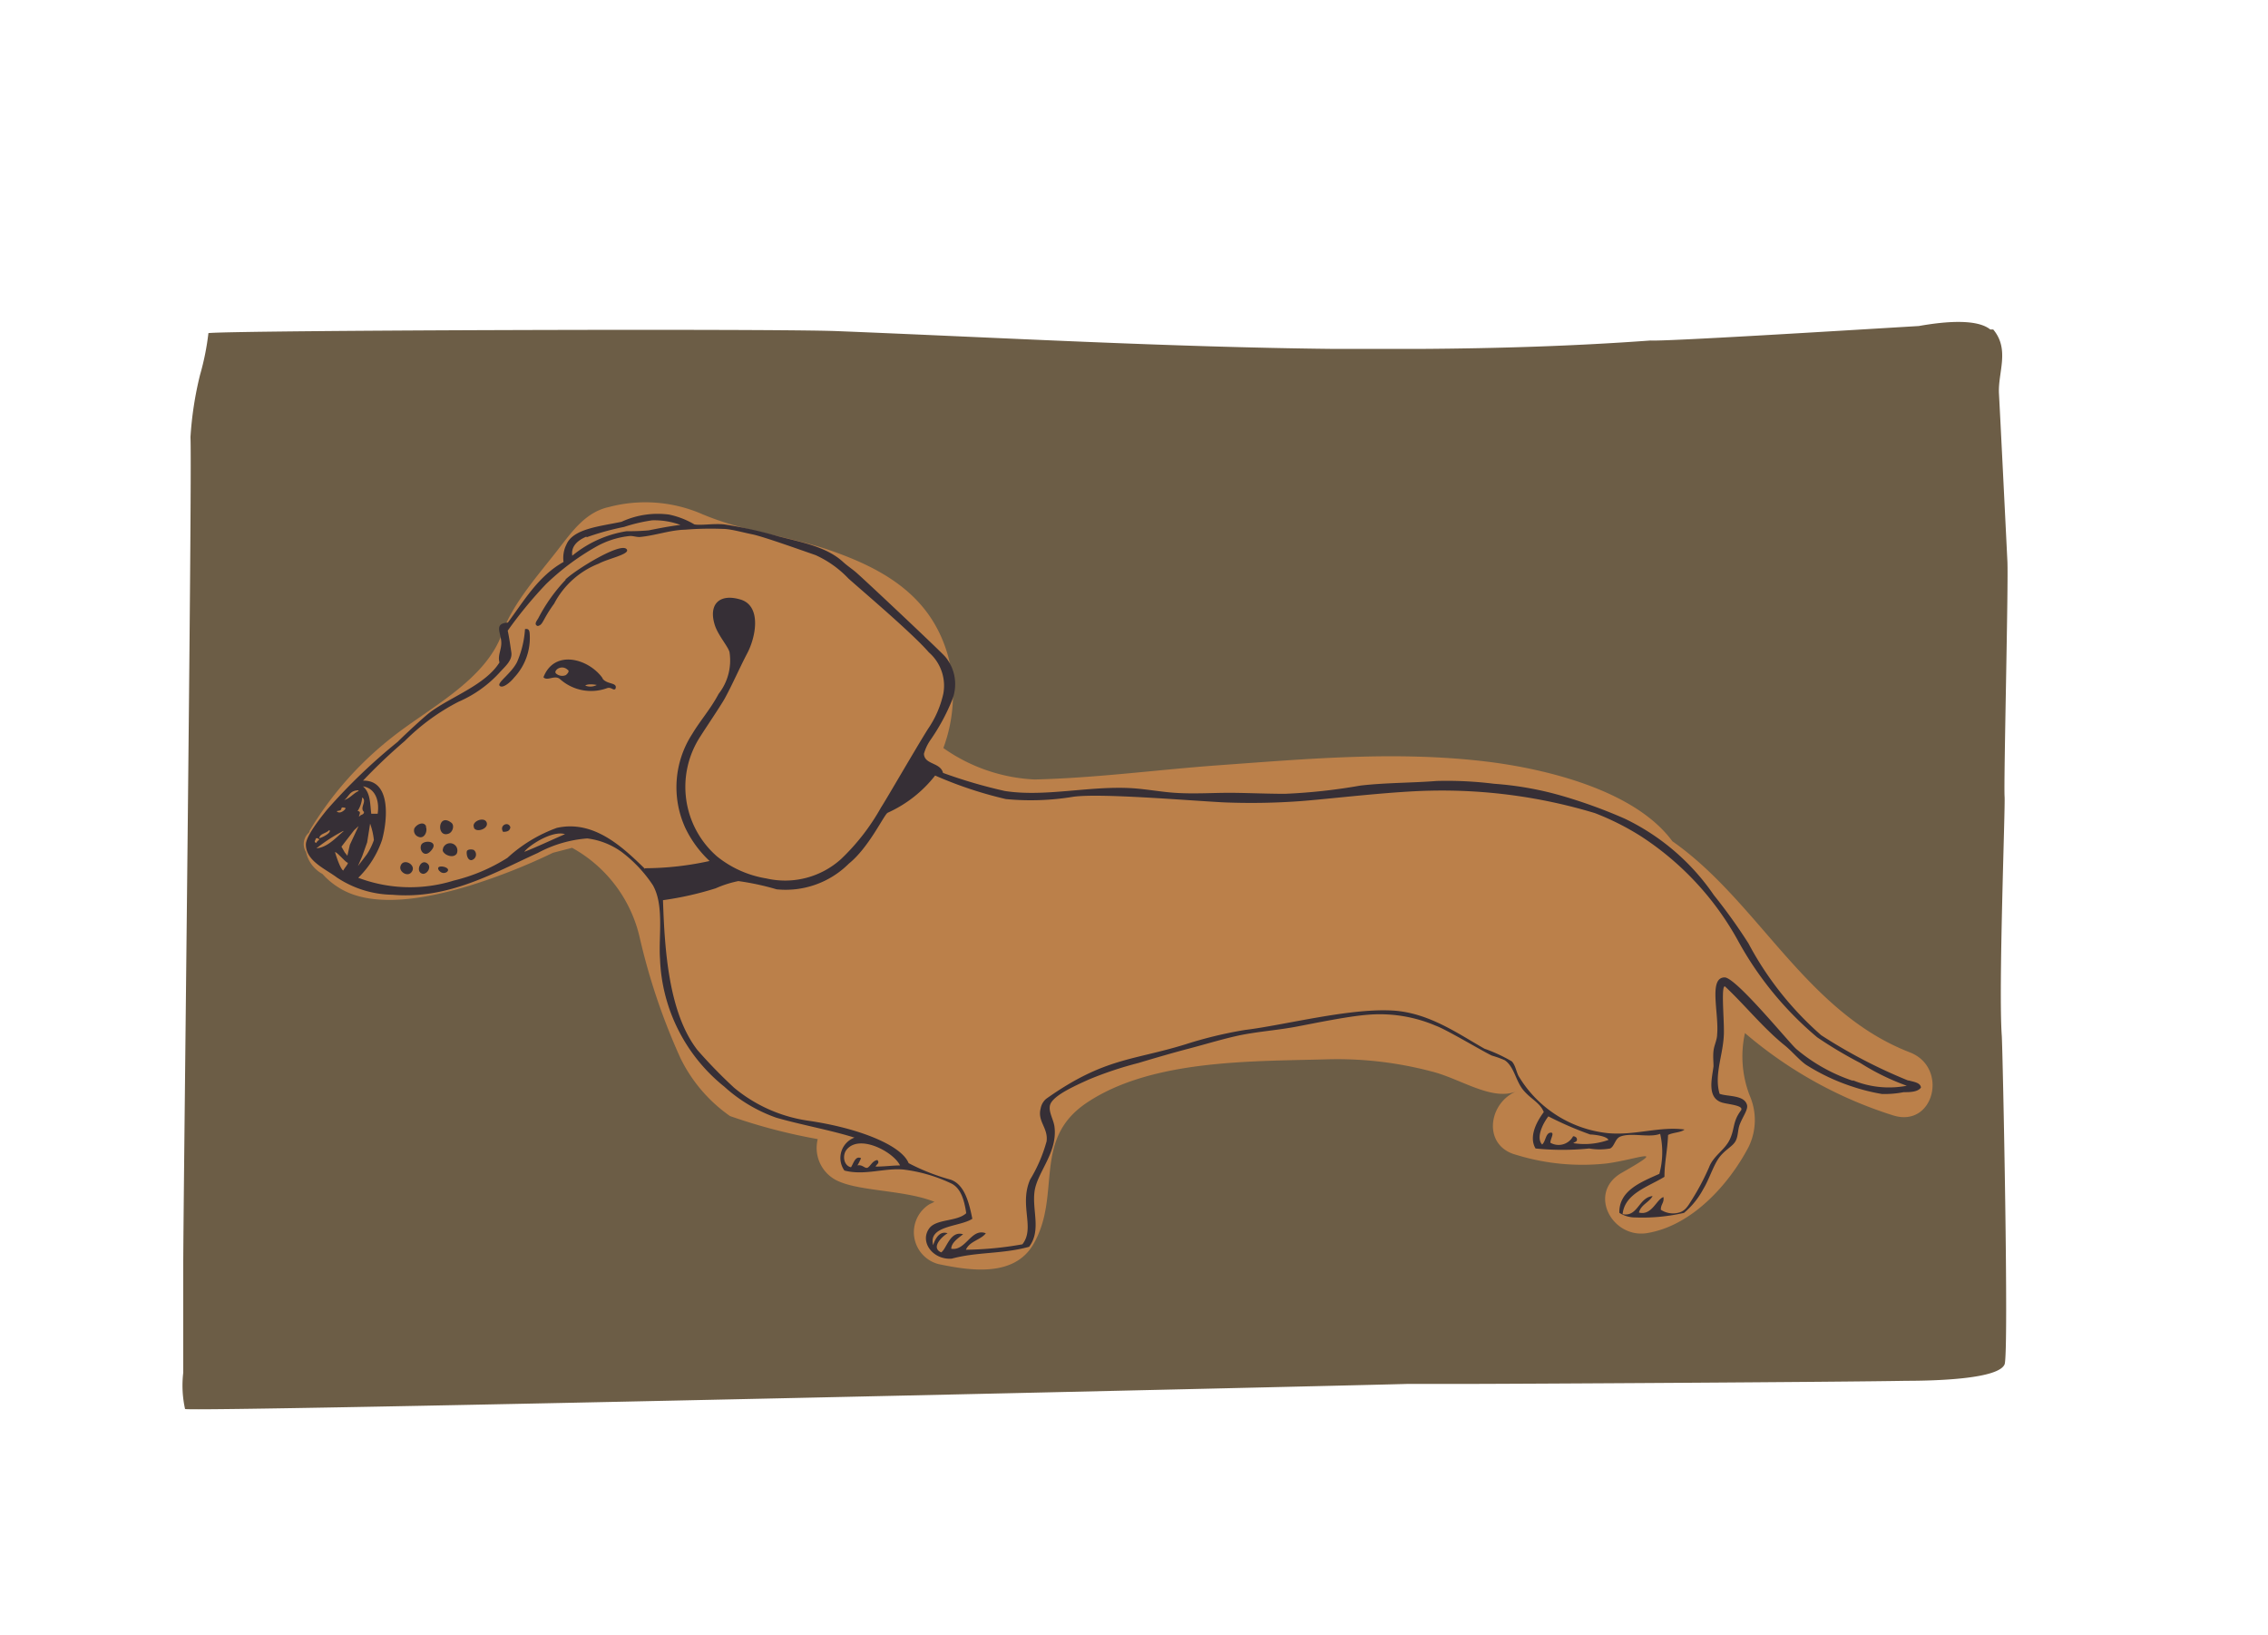 <svg id="Layer_1" data-name="Layer 1" xmlns="http://www.w3.org/2000/svg" viewBox="0 0 137.76 99.3">
  <defs>
    <style>
      .cls-1 {
        fill: #6c5d46;
      }

      .cls-1, .cls-2 {
        fill-rule: evenodd;
      }

      .cls-2 {
        fill: #bb804a;
      }

      .cls-3 {
        fill: #362f36;
      }
    </style>
  </defs>
  <title>figure_animal_1</title>
  <g>
    <path class="cls-1" d="M85.43,84.05l2.88,0c3.76,0,23.92-.12,27.45-.19,2,0,5.64-.13,6-1,.27-.66-.11-19-.17-19.95-.21-2.9.22-13.91.17-14.53-.06-.91.24-13,.17-14.3-.11-2.26-.45-9.08-.51-10.15-.08-1.3.68-2.69-.35-3.92l-.18,0c-.79-.64-2.66-.51-4.34-.21-5.3.32-15.44.94-16.3.88-4.64.34-9.29.48-13.94.51-1.78,0-3.56,0-5.34,0-10.07-.11-20.14-.68-30.11-1.08-4-.16-36.64-.05-38.2.12a15.71,15.71,0,0,1-.51,2.54,21,21,0,0,0-.58,3.78c.11,2.43-.44,46.85-.44,50.37,0,2.15,0,4.3,0,6.45a6.61,6.61,0,0,0,.11,2.2C11.29,85.79,84.64,84.09,85.43,84.05Z"/>
    <path class="cls-2" d="M116,63.91c-6.33-2.45-9.19-9.16-14.42-12.82-2.32-3.15-7.83-4.42-11.31-4.84-5.42-.65-10.75-.17-16.17.22-3.76.27-7.48.78-11.26.87a10.46,10.46,0,0,1-5.54-1.91,9.34,9.34,0,0,0,.3-5.54c-1-3.63-3.81-5.31-7.25-6.49-2.59-.88-5.22-1.11-7.78-2.21A8.64,8.64,0,0,0,37,30.79c-1.39.3-2.19,1.41-3,2.45-1.12,1.47-2.84,3.35-3.48,5.17-1,2.9-4.43,4.56-6.72,6.38a20.81,20.81,0,0,0-5,5.67s0,.09-.06.13l0,0a.92.92,0,0,0-.15,1.16,2,2,0,0,0,1,1.33,4.36,4.36,0,0,0,.93.79c2.15,1.42,5.72.61,8-.08a36.85,36.85,0,0,0,5.07-2l1.16-.3A8.35,8.35,0,0,1,38.87,57a38.55,38.55,0,0,0,2.47,7.28,9.24,9.24,0,0,0,3,3.5,34.19,34.19,0,0,0,5.33,1.4,2.21,2.21,0,0,0,1.38,2.61c1.37.56,4,.51,5.71,1.2l-.31.15A2,2,0,0,0,57,76.77c1.87.39,4.57.83,5.76-1.19,1.75-3-.09-6.33,3.21-8.58,4-2.71,10.23-2.53,14.81-2.67a22.48,22.48,0,0,1,6.17.74c1.75.43,3.66,1.82,5.16,1.21-1.71.69-2.09,3.32,0,3.86a13.63,13.63,0,0,0,5.48.52c1.88-.25,3.84-1.1.91.57-2.09,1.2-.59,4,1.54,3.66,2.7-.44,4.95-2.91,6.17-5.23a3.72,3.72,0,0,0,.07-3.12,6.58,6.58,0,0,1-.29-3.8,25.63,25.63,0,0,0,9,5C117.48,68.52,118.37,64.82,116,63.91Z"/>
    <path class="cls-3" d="M24.32,52.63c-.08.34.5.69.72.27S24.45,52.08,24.32,52.63Zm2.93-2c.25-.09.37-.5.17-.66C26.59,49.32,26.49,50.91,27.25,50.63Zm4.64-12.43a6,6,0,0,1-.48,2c-.36.72-1.24,1.26-1.06,1.45s.67-.23.88-.5a3.52,3.52,0,0,0,.94-2.71C32.15,38.27,32.09,38.16,31.88,38.21Zm-6,12c-.13-.34-.57-.16-.72.11a.4.4,0,0,0,.22.5C25.78,51,26,50.46,25.86,50.19Zm10.72-9c-.83-1.19-2.93-1.8-3.6-.07.23.26.68-.16,1,.11a2.83,2.83,0,0,0,2.87.55c.26-.08.37.17.5.05C37.54,41.42,36.87,41.6,36.59,41.2ZM34.37,41a.56.56,0,0,1-.61-.11c-.06-.09,0-.16.05-.22a.48.48,0,0,1,.66,0C34.62,40.75,34.48,40.91,34.37,41Zm1.16.66c.1-.14.52-.1.72-.06A.84.84,0,0,1,35.53,41.63Zm-6.74,8.62c.15.31.91.05.77-.33S28.62,49.88,28.79,50.25Zm5.56-15.06a10.26,10.26,0,0,0-1.64,2.3c-.05.12-.33.4-.05.5.34-.07.27-.36,1-1.36a5.19,5.19,0,0,1,2.71-2.43c.55-.3,1.87-.56,1.71-.85C37.8,32.85,35,34.57,34.35,35.19ZM30.56,50.52c.27,0,.41-.07.44-.28C30.88,49.85,30.3,50.13,30.56,50.52ZM25.7,53.07c.26,0,.51-.4.28-.61C25.55,52.08,25.18,53,25.7,53.07Zm-.11-1.77a.43.43,0,0,0,.11.5c.23.16.44-.07.55-.22C26.61,51.07,25.76,51,25.59,51.3Zm1.33.22c-.07.15,0,.23.11.33s.51.27.71,0a.47.47,0,0,0,0-.39A.45.45,0,0,0,26.91,51.52Zm-.22,1.38a.33.33,0,0,0,.44.06C27.53,52.65,26.3,52.42,26.69,52.9Zm2.1-1.27c-.14-.07-.4-.05-.44.06s0,.55.27.55A.35.35,0,0,0,28.79,51.63Zm87.12,14a31.43,31.43,0,0,1-5.3-2.76,19.63,19.63,0,0,1-4.42-5.58,33.52,33.52,0,0,0-2.1-2.93,13.75,13.75,0,0,0-5.41-4.64A31,31,0,0,0,95,48.37a19.94,19.94,0,0,0-4.25-.77,23.13,23.13,0,0,0-3.48-.17c-1.49.12-3.09.1-4.64.28a34.7,34.7,0,0,1-4.58.5c-1.06,0-2.12-.05-3.2-.06s-2.31.08-3.48,0c-.79-.05-1.71-.22-2.59-.28-2.6-.16-5.28.55-7.74.17a30.21,30.21,0,0,1-3.76-1.1c-.16-.65-1.13-.49-1.16-1.16a2.8,2.8,0,0,1,.39-.83,12.33,12.33,0,0,0,1.32-2.43,2.6,2.6,0,0,0-.41-2.63c-.29-.34-4.84-4.62-5.39-5.1-.26-.23-.56-.42-.83-.67-1-.91-2.45-1.17-3.93-1.55A26.06,26.06,0,0,0,44,31.85c-.64-.07-1.36.07-1.82,0a5,5,0,0,0-1.55-.6,5.25,5.25,0,0,0-2.88.44c-1.33.28-2.93.42-3.34,1.37a1.81,1.81,0,0,0-.18,1.07c-1.51.84-2.38,2.32-3.38,3.68-.89.06-.4.63-.4,1.24,0,.43-.23.78-.11,1.18-.85,1.36-2.89,2.06-4.18,3-.42.31-1.76,1.57-2,1.82a34.94,34.94,0,0,0-4.31,4.14c-.35.44-1.27,1.58-1.27,2.1,0,1,1.19,1.48,1.88,2a6.24,6.24,0,0,0,3.37,1.05c3.43.3,6.23-1.36,8.84-2.54a7.53,7.53,0,0,1,3-.88,4.51,4.51,0,0,1,2.1.83,8.22,8.22,0,0,1,1.88,2c.71,1.23.34,3.15.44,4.48A10.43,10.43,0,0,0,44,66a9.28,9.28,0,0,0,3.15,1.88c1.53.44,3.33.76,4.75,1.21a1.32,1.32,0,0,0-.61,2c1.23.32,2.42-.17,3.59-.06a9.41,9.41,0,0,1,2.87.83c.6.27.82,1,.94,1.82-.57.53-1.84.33-2.26.94-.58.83.26,1.91,1.38,1.82,1.56-.42,3.08-.27,4.7-.72.75-1,.17-2.21.33-3.37s1.41-2.35,1.21-3.92c-.06-.45-.35-.86-.28-1.27.1-.59,1.49-1.2,2.37-1.6a22,22,0,0,1,3-1c1-.3,2.06-.61,3.09-.88s2.2-.63,3.2-.83c1.15-.22,2.21-.29,3.32-.5s3.13-.63,4.32-.72a8.64,8.64,0,0,1,4.13.66c.69.25,2.84,1.55,3.42,1.82a6,6,0,0,1,.78.28c.57.39.65,1.21,1.1,1.78s1.05.79,1.27,1.37c-.36.48-.95,1.45-.5,2.21a16.05,16.05,0,0,0,3.26,0,3.65,3.65,0,0,0,1.27,0c.26-.12.3-.59.61-.72.68-.27,1.76.09,2.43-.17a5,5,0,0,1-.05,2.43c-1.08.49-2.46,1-2.43,2.37a1.82,1.82,0,0,0,1,.28,11.24,11.24,0,0,0,2.93-.28,4.88,4.88,0,0,0,1.16-1.43c.36-.59.6-1.39.94-1.88s.8-.69,1-1,.15-.71.28-1.05c.2-.52.53-.92.44-1.21-.18-.6-1.16-.48-1.66-.66-.37-1.25.3-2.5.26-3.9,0-.82-.17-2.73.07-2.62,1.19,1.11,2.34,2.55,3.64,3.59.45.37.85.86,1.27,1.16A12.48,12.48,0,0,0,112.54,66a11.8,11.8,0,0,0,1.77.44,6,6,0,0,0,1.32-.11c.37,0,.85,0,1.05-.28C116.65,65.73,116.18,65.7,115.91,65.61Zm-80.29-33A16.39,16.39,0,0,1,37.91,32a10.1,10.1,0,0,1,1.7-.4,4.56,4.56,0,0,1,1.72.28c-.62.07-1.28.2-1.93.33a13,13,0,0,1-1.33.05,6.86,6.86,0,0,0-3.31,1.49C34.68,33.24,35,32.85,35.62,32.59ZM22.11,49.31c0,.19-.22.15-.28.28-.1,0,.19-.32-.11-.33a1.79,1.79,0,0,0,.28-.83C22.32,48.65,21.82,49.06,22.11,49.31Zm-.05-1.55c.72.12,1,.84.88,1.66h-.39C22.47,48.75,22.5,48.15,22.05,47.76Zm-.28.28c-.33.15-.51.44-.88.55C21.19,48.41,21.22,48,21.77,48Zm-1,1c.12,0,.15,0,.22.05-.08.14-.33.33-.5.22S20.76,49.31,20.73,49.09ZM20,50.41c.17.13-.35.43-.61.5C19.42,50.62,19.8,50.63,20,50.41Zm-.78.5h.11s0,.05.06.06-.15.11-.17.22C19,51.14,19.21,51,19.18,50.91Zm1.66-.44c-.47.4-1,1-1.66,1.05A10.14,10.14,0,0,1,20.84,50.47Zm0,2.41c-.18,0-.5-1-.53-1.13.13,0,.65.63.76.64S20.85,52.81,20.85,52.88Zm.22-.91-.16-.2-.2-.35.77-1,.27-.25-.53,1.14ZM22,52l.3-.84.12-.75.06-.39a4.15,4.15,0,0,1,.23,1,3.88,3.88,0,0,1-.43.87l-.54.71Zm9.83-.23c.1-.28,1.65-1.37,2.49-1.11C33.53,51,32.54,51.47,31.83,51.74Zm7.35,1c-1.31-1.27-3.08-3-5.36-2.49a8.94,8.94,0,0,0-3,1.82,10.84,10.84,0,0,1-3.26,1.38,8.92,8.92,0,0,1-5.8-.17A5.85,5.85,0,0,0,23.21,51c.34-1.27.53-3.63-1.16-3.59A33.47,33.47,0,0,1,24.59,45a13,13,0,0,1,3.26-2.38,7.28,7.28,0,0,0,2.49-1.77c.32-.36.79-.73.72-1.22s-.13-.9-.22-1.33a25.63,25.63,0,0,1,2.32-2.82,15,15,0,0,1,3-2.25,5.24,5.24,0,0,1,2.12-.68c.21,0,.41.08.61.06.93-.09,1.82-.42,2.71-.44a19.18,19.18,0,0,1,2.27-.05c.51,0,1.13.19,1.82.33s3.08,1,3.84,1.26a6.35,6.35,0,0,1,2,1.42c.79.71,3.88,3.32,4.89,4.49a2.68,2.68,0,0,1,.88,2.5,6.1,6.1,0,0,1-.94,2.16c-.77,1.23-2.57,4.35-2.84,4.75a13.26,13.26,0,0,1-2.42,3.13,5.07,5.07,0,0,1-4.55,1.19,6.4,6.4,0,0,1-3-1.34,5.6,5.6,0,0,1-1-7.3c.3-.48,1.33-2,1.51-2.36.45-.83.87-1.8,1.31-2.64.54-1,.89-2.85-.33-3.28C43.7,36,43,36.7,43.43,38c.21.61.79,1.26.88,1.6a3.29,3.29,0,0,1-.66,2.54c-.5.94-1.11,1.61-1.6,2.43a5.94,5.94,0,0,0-.42,5.72,6.71,6.71,0,0,0,1.47,2A18.38,18.38,0,0,1,39.18,52.73Zm14,18.12c0-.17.3-.23.11-.44-.28.05-.37.29-.55.44s-.33-.19-.66-.11a3.65,3.65,0,0,0,.22-.44c-.35-.17-.46.33-.61.55-.45-.1-.53-.72-.28-1.05.77-1,2.86.11,3.26.94C54.19,70.78,53.77,70.85,53.15,70.85Zm42.37-1.44c.06-.12.3-.07.22-.33a.25.25,0,0,0-.22-.11,1,1,0,0,1-1.38.39c0-.24.29-.65,0-.61s-.28.53-.5.72c-.4-.43.08-1.33.38-1.71a20.87,20.87,0,0,0,2.54,1.1c.17,0,1,.08,1.11.33A4.31,4.31,0,0,1,95.53,69.42Zm17-3.81a10.39,10.39,0,0,1-3.44-1.93c-.43-.37-3.65-4.33-4.35-4.35-1,0-.34,2.18-.46,3.46,0,.33-.18.65-.22,1s0,.65,0,.94c-.09.73-.43,1.94.55,2.21.41.11,1.34.17,1.11.48-.5.67-.36,1.07-.66,1.73s-1,1-1.27,1.71a14.56,14.56,0,0,1-1.06,2c-.2.32-.38.65-.76.75a1.34,1.34,0,0,1-1.11-.17c0-.35.21-.41.16-.77-.42.13-.71,1.15-1.49.94.13-.49.63-.62.83-1-.85.09-.89,1.28-1.82,1.1.12-1.26,1.57-1.67,2.54-2.27,0-.88.18-1.56.22-2.54.3-.16.77-.14,1-.33-1.49-.21-3,.37-4.64.22a7.19,7.19,0,0,1-5.41-3.42c-.16-.24-.2-.68-.44-.94a9.57,9.57,0,0,0-1.66-.77c-1.58-.89-3.4-2.21-5.63-2.32-2.64-.14-6.58.9-8.91,1.18a25.23,25.23,0,0,0-3.61.87c-3.23,1-4.94.81-8.47,3.31a1,1,0,0,0-.34.59c-.21.79.47,1.18.36,2a9.18,9.18,0,0,1-1,2.32c-.68,1.56.32,2.94-.47,3.93a20.87,20.87,0,0,1-3.43.33c.23-.53.91-.6,1.21-1-.89-.34-1.21,1.09-2.1.94,0-.37.44-.66.72-.88-.79-.24-1,.88-1.33,1.1-.67-.29.09-1,.39-1.16-.49-.17-.76.34-.88.72-.32-1.21,1.62-1.1,2.38-1.6-.2-1-.48-2.1-1.33-2.38a12.64,12.64,0,0,1-2.54-1c-.43-1.08-3-2.13-6.12-2.58a9.05,9.05,0,0,1-4.48-2,29.91,29.91,0,0,1-2.22-2.28c-1.75-2.24-2-6.07-2.1-9.11a19.57,19.57,0,0,0,3.2-.72,6.59,6.59,0,0,1,1.38-.44,15.88,15.88,0,0,1,2.32.5,5.43,5.43,0,0,0,4.39-1.56c1.24-1,2.15-3,2.36-3.09A7.62,7.62,0,0,0,56.8,47.1a24.37,24.37,0,0,0,4.3,1.43,15.84,15.84,0,0,0,4.09-.14c1.65-.23,7,.23,9.15.34a40.91,40.91,0,0,0,4.43-.06c1.7-.11,5.57-.6,8.1-.65a32.1,32.1,0,0,1,10,1.36,15.9,15.9,0,0,1,2.82,1.42,17.77,17.77,0,0,1,5.85,6.28A20.52,20.52,0,0,0,110.38,63,25.81,25.81,0,0,0,113,64.56a14.32,14.32,0,0,0,2.82,1.38A5.75,5.75,0,0,1,112.55,65.61Z"/>
  </g>
</svg>
